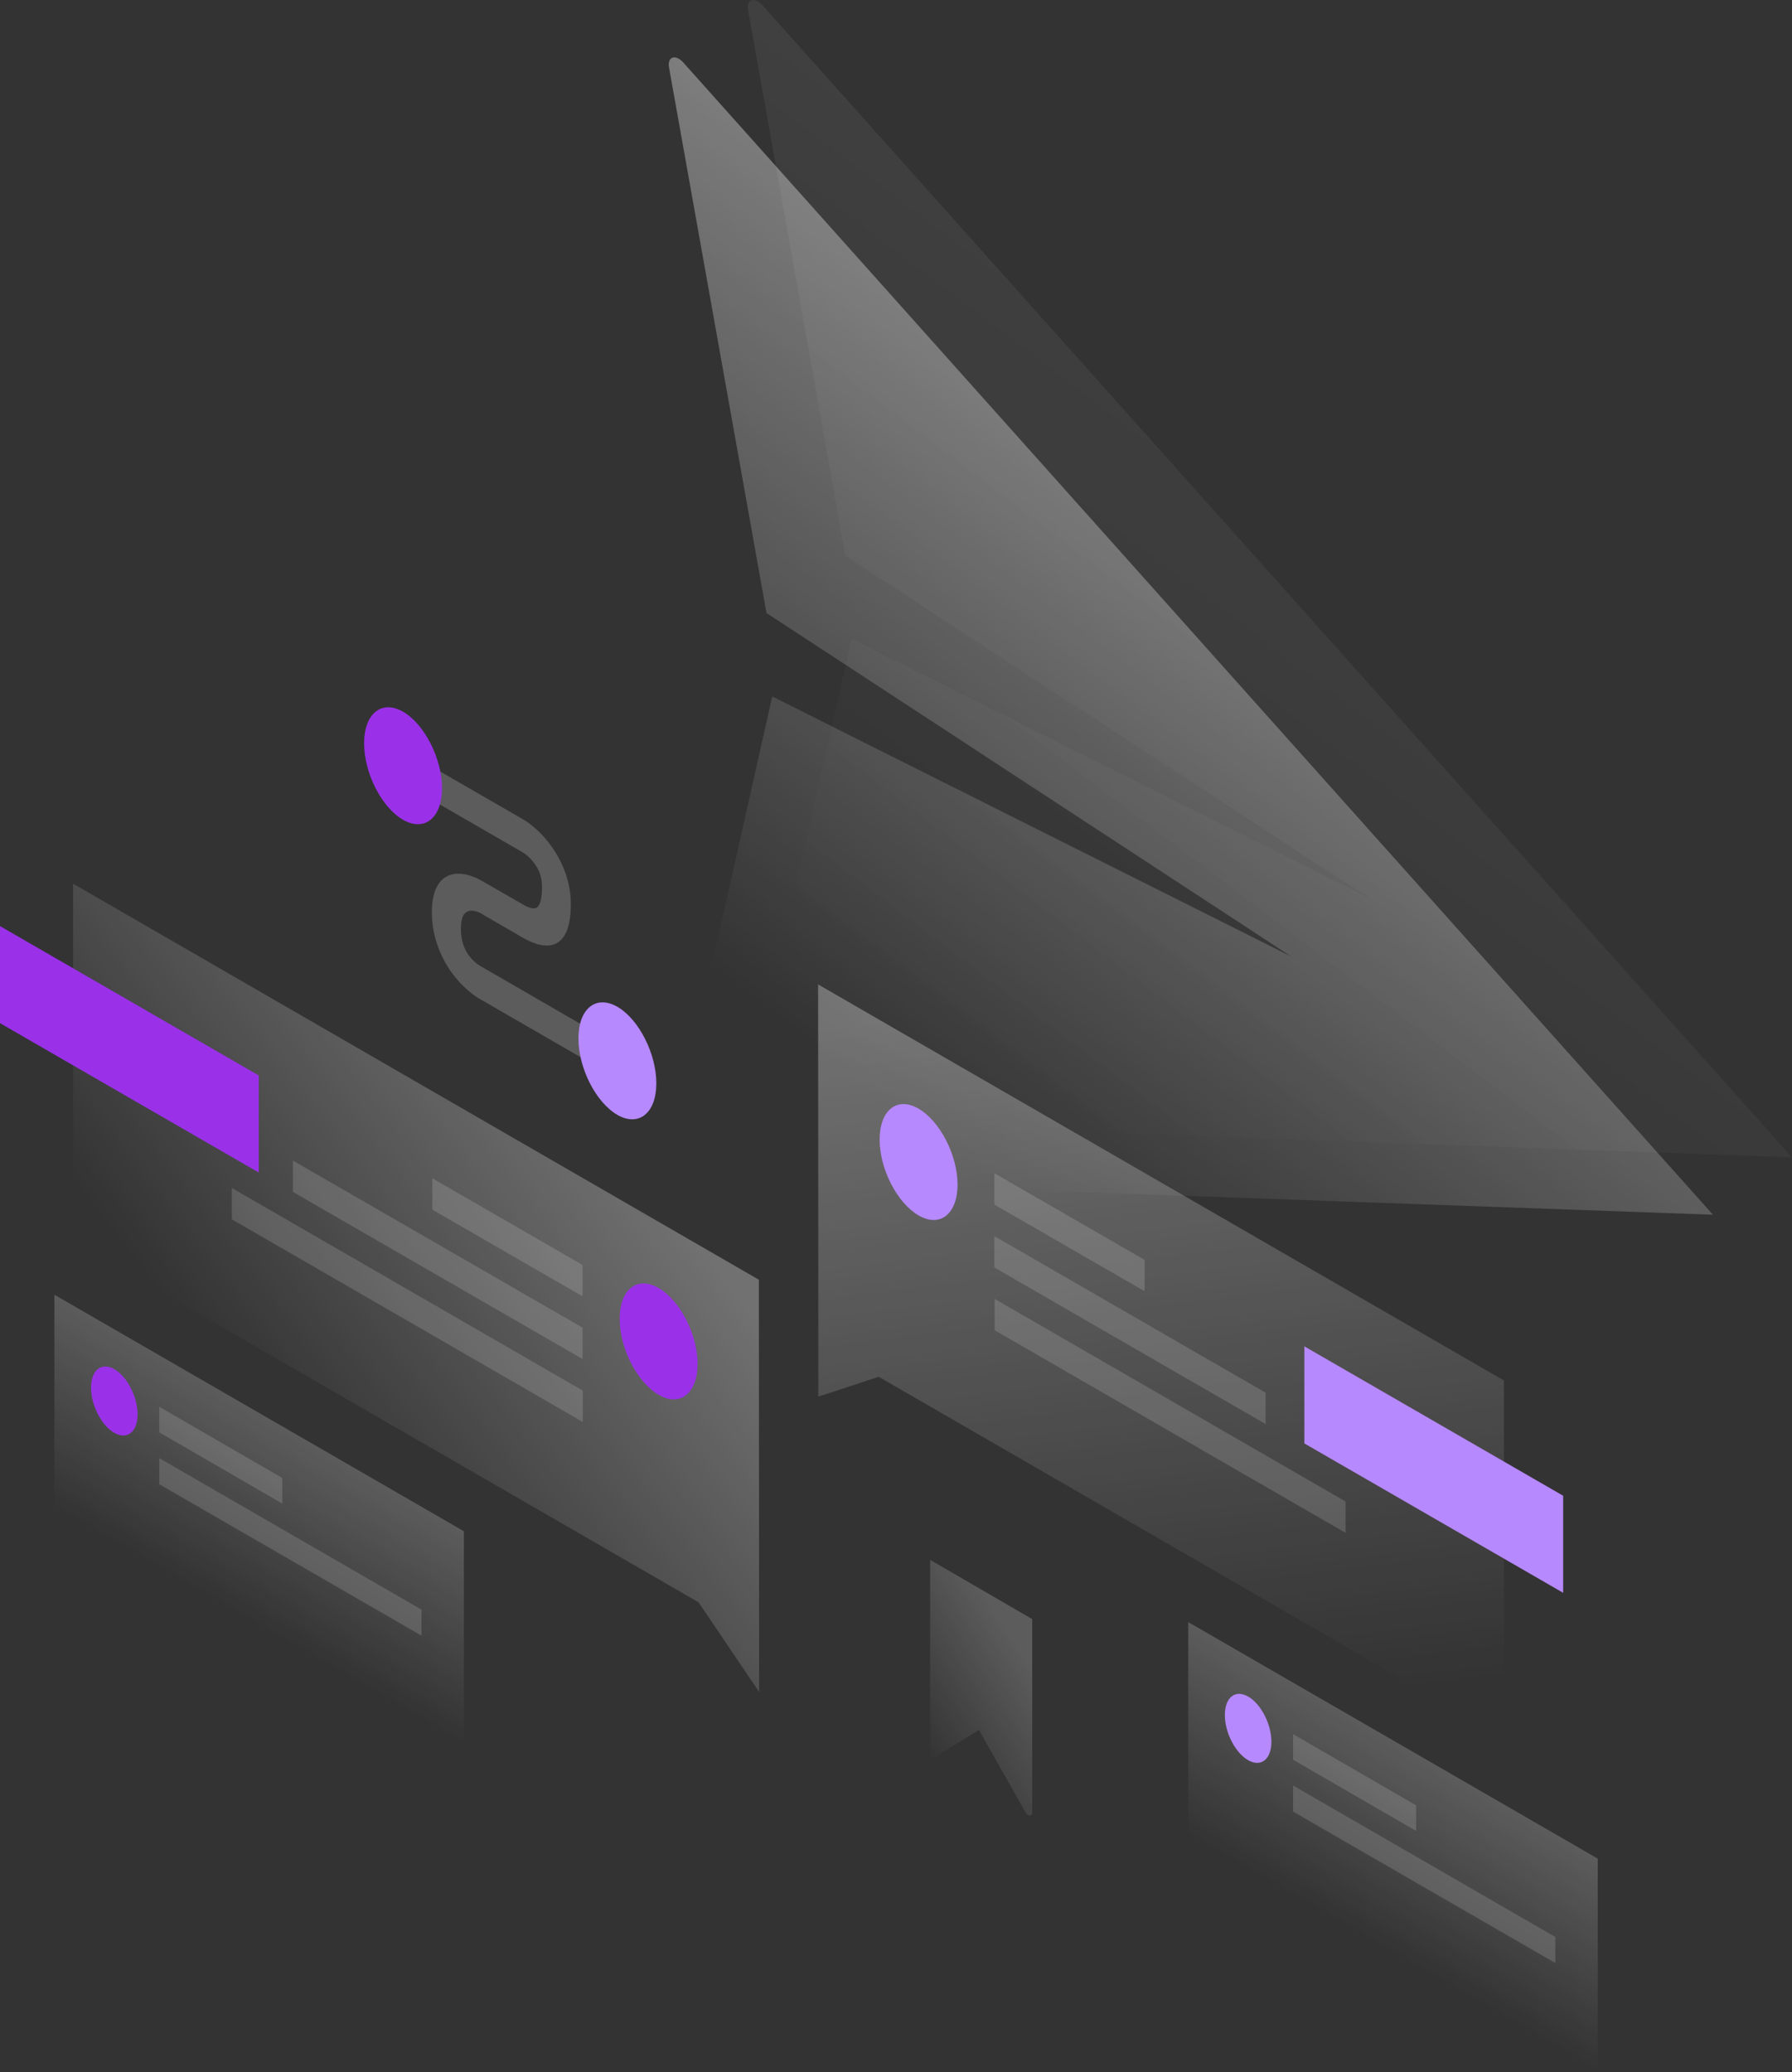 <svg width="487" height="563" viewBox="0 0 487 563" fill="none" xmlns="http://www.w3.org/2000/svg">
<rect x="0" y="0" width="487" height="563" fill="#333333" stroke="none"/>
<path opacity="0.07" d="M207.113 1.319L487 314.45L207.05 304.427C204.983 304.365 202.729 300.982 203.23 298.727L231.413 173.575L372.452 244.232L229.722 150.963L203.293 2.697C202.791 -0.184 205.046 -0.936 207.113 1.319Z" fill="url(#paint0_linear)"/>
<path opacity="0.4" d="M185.631 16.916L465.518 330.047L185.568 320.025C183.502 319.962 181.247 316.58 181.748 314.325L209.868 189.235L350.908 259.892L208.302 166.56L181.811 18.294C181.31 15.413 183.564 14.661 185.631 16.916Z" fill="url(#paint1_linear)"/>
<path opacity="0.3" d="M206.236 347.711L19.854 240.098L19.916 337.25L189.828 435.342L206.299 459.709L206.236 347.711Z" fill="url(#paint2_linear)"/>
<path d="M0 277.994V251.623L70.332 292.213V318.584L0 277.994Z" fill="#9A31E9"/>
<path opacity="0.15" d="M158.325 343.702L117.491 320.15V328.669L158.325 352.221V343.702Z" fill="white"/>
<path opacity="0.15" d="M158.325 360.74L79.601 315.327V323.846L158.325 369.259V360.74Z" fill="white"/>
<path opacity="0.15" d="M158.388 377.84L63.004 322.781V331.3L158.388 386.359V377.84Z" fill="white"/>
<path d="M168.408 358.36C168.408 366.377 173.168 375.585 178.992 378.968C184.817 382.35 189.577 378.592 189.577 370.574C189.577 362.556 184.817 353.348 178.992 349.966C173.105 346.583 168.408 350.342 168.408 358.36Z" fill="#9A31E9"/>
<path opacity="0.3" d="M222.332 267.471L408.714 375.084L408.777 472.237L238.803 374.082L222.394 379.469L222.332 267.471Z" fill="url(#paint3_linear)"/>
<path d="M354.478 392.184V365.813L424.81 406.403V432.774L354.478 392.184Z" fill="#B789FF"/>
<path opacity="0.15" d="M270.242 318.772L311.076 342.324V350.843L270.242 327.291V318.772Z" fill="white"/>
<path opacity="0.15" d="M270.242 335.872L343.956 378.404V386.923L270.242 344.391V335.872Z" fill="white"/>
<path opacity="0.15" d="M270.305 352.91L365.689 407.969V416.488L270.305 361.429V352.91Z" fill="white"/>
<path d="M260.222 321.841C260.222 329.859 255.462 333.617 249.637 330.235C243.813 326.852 239.053 317.644 239.053 309.627C239.053 301.609 243.813 297.85 249.637 301.233C255.462 304.615 260.222 313.886 260.222 321.841Z" fill="#B789FF"/>
<path opacity="0.2" d="M434.204 504.997L322.913 440.729V498.733L434.204 563V504.997Z" fill="url(#paint4_linear)"/>
<path opacity="0.15" d="M351.409 471.172L384.853 490.527V497.48L351.409 478.125V471.172Z" fill="white"/>
<path opacity="0.15" d="M351.409 485.14L422.681 526.294V533.372L351.409 492.218V485.14Z" fill="white"/>
<path d="M345.522 473.239C345.522 477.999 342.704 480.254 339.197 478.25C335.689 476.245 332.871 470.733 332.871 465.973C332.871 461.212 335.689 458.957 339.197 460.962C342.704 462.966 345.522 468.478 345.522 473.239Z" fill="#B789FF"/>
<path opacity="0.2" d="M126.071 416.05L14.78 351.782V409.786L126.071 474.053V416.05Z" fill="url(#paint5_linear)"/>
<path opacity="0.15" d="M43.276 382.225L76.72 401.58V408.533L43.276 389.178V382.225Z" fill="white"/>
<path opacity="0.15" d="M43.276 396.193L114.548 437.347V444.425L43.276 403.272V396.193Z" fill="white"/>
<path d="M37.389 384.292C37.389 389.052 34.571 391.307 31.064 389.303C27.557 387.298 24.738 381.786 24.738 377.026C24.738 372.265 27.557 370.01 31.064 372.015C34.571 374.019 37.389 379.531 37.389 384.292Z" fill="#9A31E9"/>
<path opacity="0.2" d="M142.042 231.579L115.237 216.107V207.087L142.042 222.559C144.234 223.811 147.428 226.38 150.121 230.326C153.064 234.523 155.131 239.847 155.131 245.61C155.131 251.999 153.503 255.632 150.434 256.634C147.553 257.574 144.109 255.945 142.042 254.755L131.019 248.366L130.957 248.303C130.017 247.739 128.514 247.176 127.324 247.551C126.322 247.865 125.257 248.804 125.257 252.375C125.257 255.945 126.385 258.075 127.262 259.39C128.389 261.019 129.892 262.146 130.831 262.647L130.957 262.71L164.651 282.191V291.211L131.144 271.855C128.827 270.665 125.508 268.097 122.627 264.088C119.496 259.641 117.366 254.066 117.366 247.865C117.366 241.663 119.496 238.532 122.564 237.655C125.445 236.84 128.765 238.03 131.082 239.408L141.979 245.672C143.545 246.612 144.735 246.988 145.549 246.737C146.175 246.549 147.303 245.672 147.303 241.1C147.303 238.093 146.363 236.151 145.424 234.898C144.359 233.27 142.919 232.08 142.042 231.579Z" fill="white"/>
<path d="M120.122 214.165C120.122 222.246 115.362 226.067 109.537 222.747C103.713 219.364 98.953 210.094 98.953 201.951C98.953 193.87 103.713 190.049 109.537 193.369C115.362 196.752 120.122 206.085 120.122 214.165Z" fill="#9A31E9"/>
<path d="M178.366 294.343C178.366 302.423 173.606 306.244 167.782 302.924C161.958 299.542 157.198 290.271 157.198 282.128C157.198 274.048 161.958 270.227 167.782 273.547C173.606 276.929 178.366 286.262 178.366 294.343Z" fill="#B789FF"/>
<path opacity="0.2" d="M252.769 423.817V476.621C252.769 477.185 253.333 477.811 253.708 477.624L266.046 470.044L278.635 492.344C279.324 493.534 280.514 493.659 280.514 492.532V439.915L252.769 423.817Z" fill="url(#paint6_linear)"/>
<defs>
<linearGradient id="paint0_linear" x1="382.183" y1="108.785" x2="254.617" y2="277.22" gradientUnits="userSpaceOnUse">
<stop stop-color="white"/>
<stop offset="1" stop-color="white" stop-opacity="0"/>
</linearGradient>
<linearGradient id="paint1_linear" x1="360.73" y1="124.389" x2="233.164" y2="292.824" gradientUnits="userSpaceOnUse">
<stop stop-color="white"/>
<stop offset="1" stop-color="white" stop-opacity="0"/>
</linearGradient>
<linearGradient id="paint2_linear" x1="165.606" y1="308.778" x2="69.365" y2="384.12" gradientUnits="userSpaceOnUse">
<stop stop-color="white"/>
<stop offset="1" stop-color="white" stop-opacity="0"/>
</linearGradient>
<linearGradient id="paint3_linear" x1="302.395" y1="270.6" x2="326.497" y2="466.052" gradientUnits="userSpaceOnUse">
<stop stop-color="white"/>
<stop offset="1" stop-color="white" stop-opacity="0"/>
</linearGradient>
<linearGradient id="paint4_linear" x1="391.104" y1="480.119" x2="365.994" y2="523.615" gradientUnits="userSpaceOnUse">
<stop stop-color="white"/>
<stop offset="1" stop-color="white" stop-opacity="0"/>
</linearGradient>
<linearGradient id="paint5_linear" x1="82.971" y1="391.171" x2="57.861" y2="434.668" gradientUnits="userSpaceOnUse">
<stop stop-color="white"/>
<stop offset="1" stop-color="white" stop-opacity="0"/>
</linearGradient>
<linearGradient id="paint6_linear" x1="278.639" y1="450.809" x2="247.058" y2="470.806" gradientUnits="userSpaceOnUse">
<stop stop-color="white"/>
<stop offset="1" stop-color="white" stop-opacity="0"/>
</linearGradient>
</defs>
</svg>
